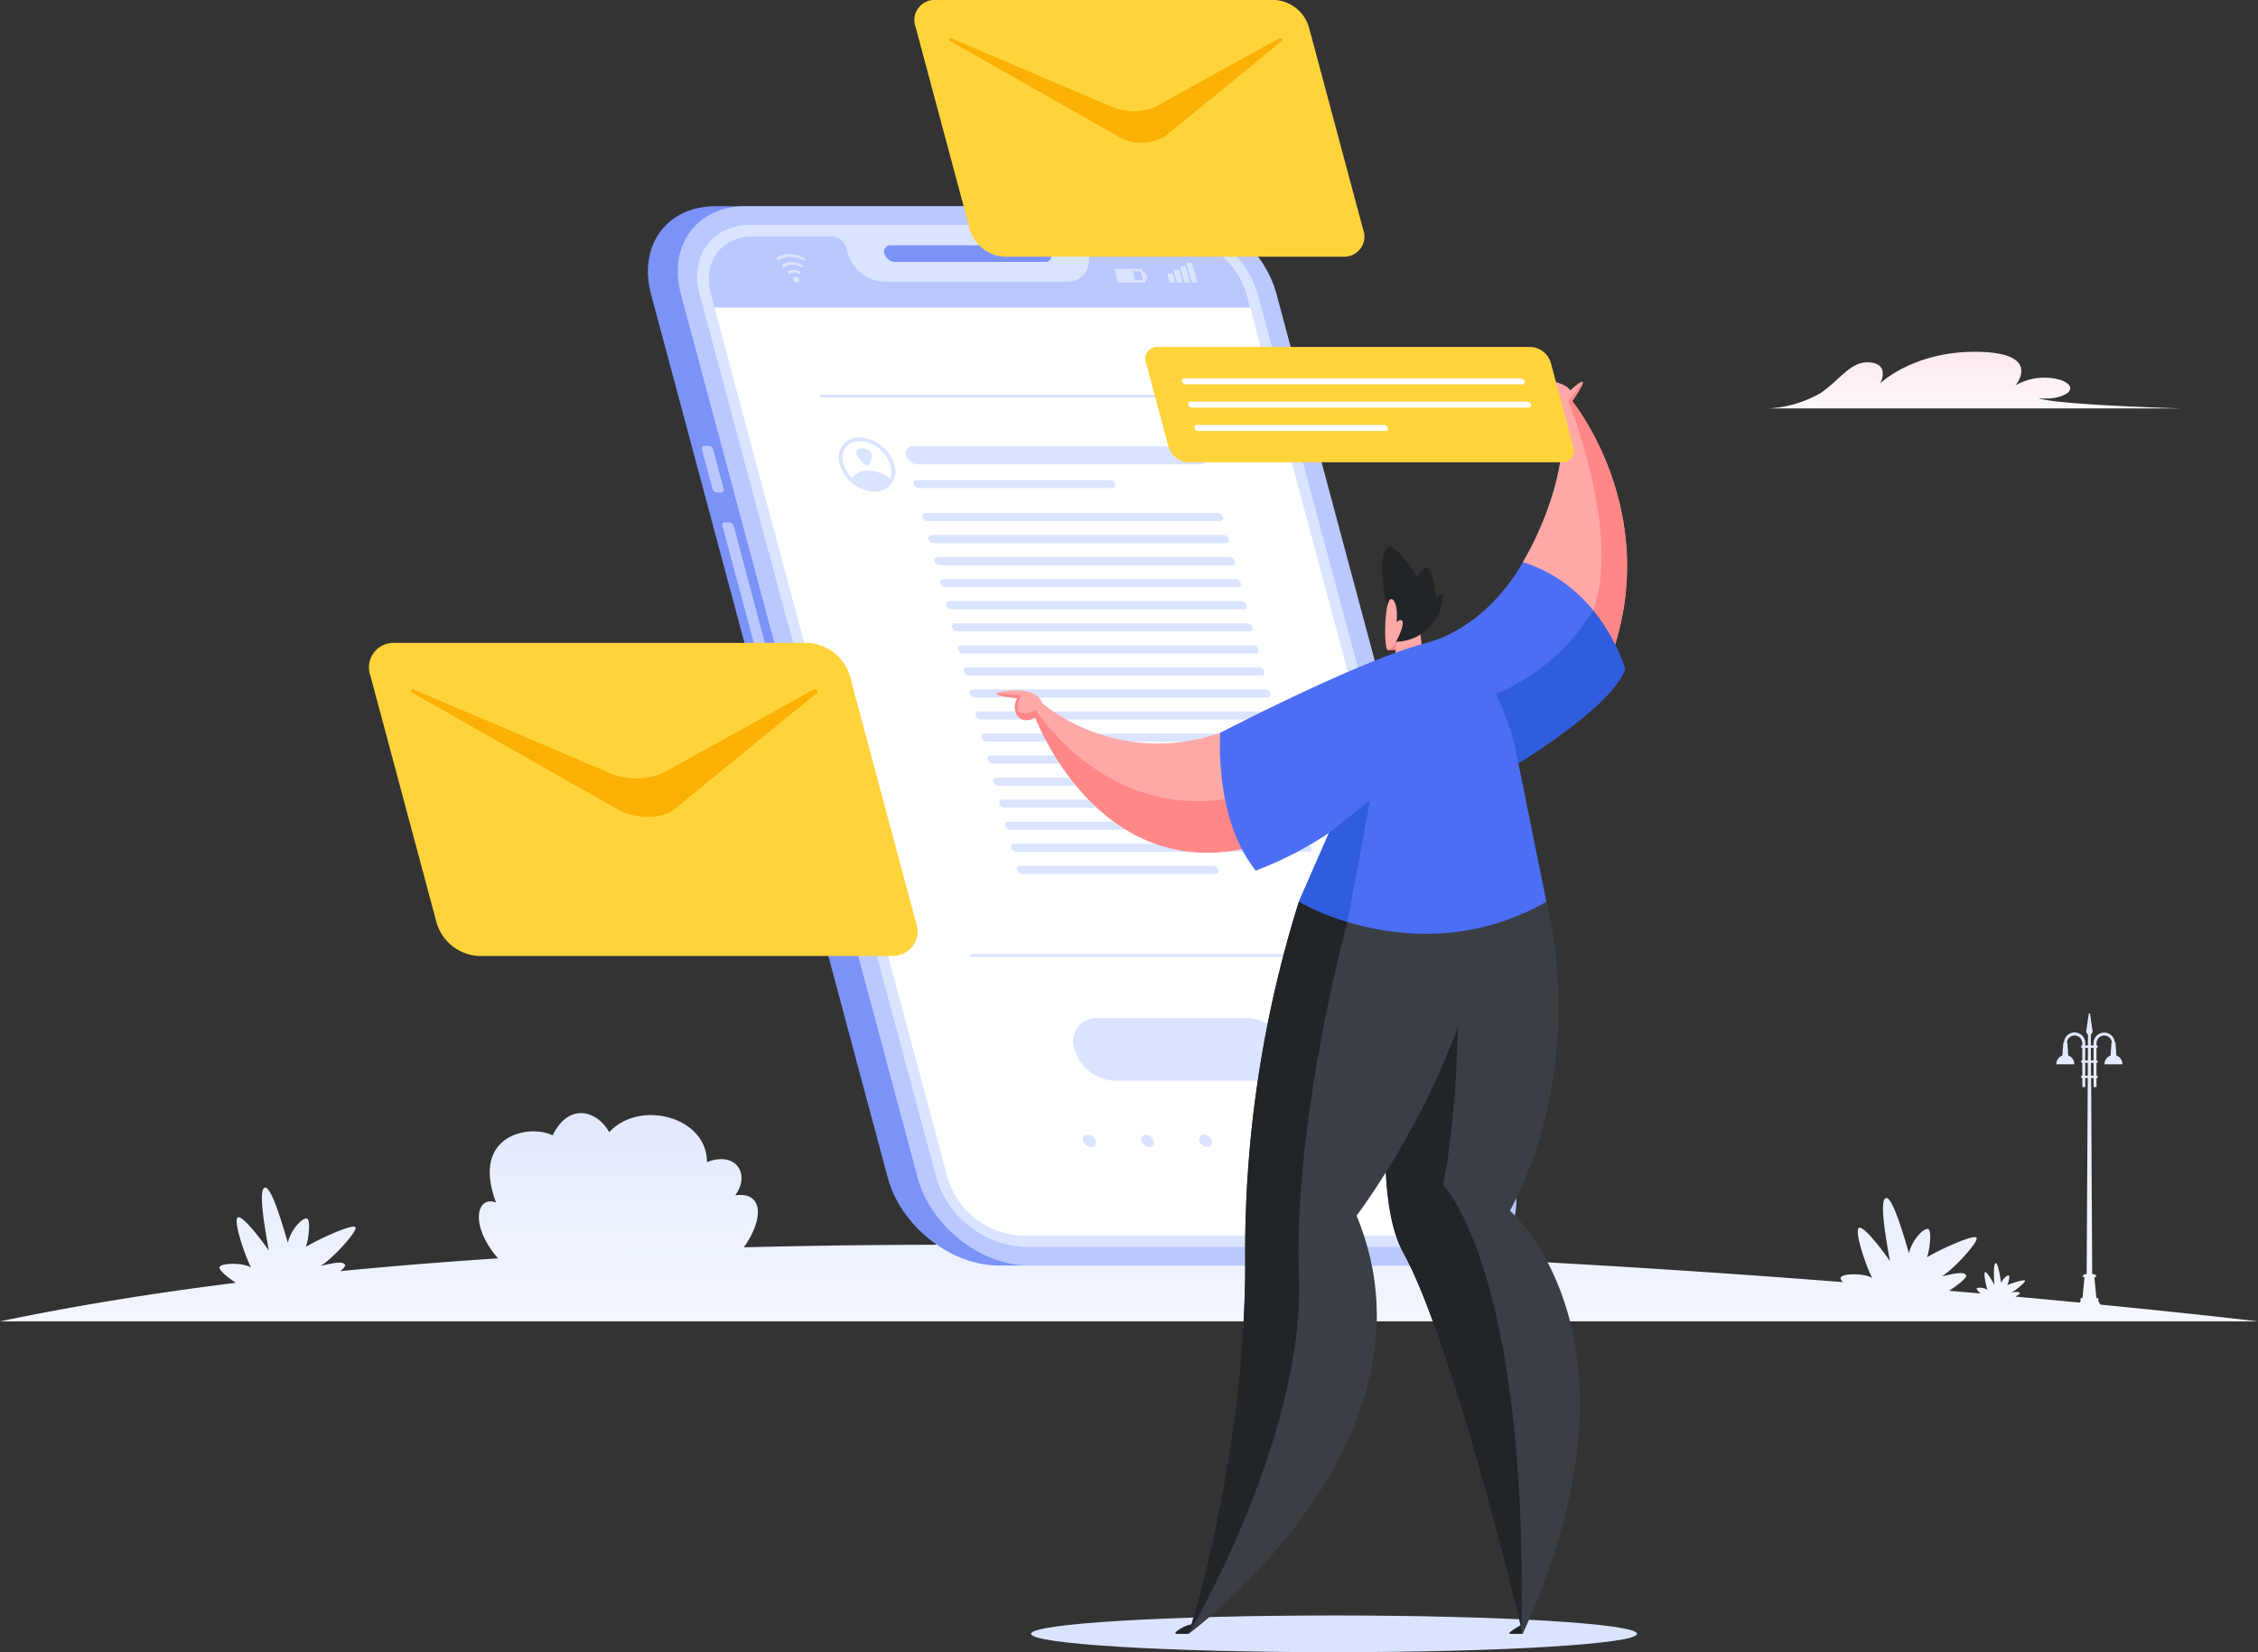 <svg xmlns="http://www.w3.org/2000/svg" xmlns:xlink="http://www.w3.org/1999/xlink" width="218.675" height="160" viewBox="0 0 218.675 160">
  <rect x="0" y="0" width="218.675" height="160" fill="#333333" stroke="none"/>
  <defs>
    <linearGradient id="linear-gradient" x1="0.5" y1="-0.092" x2="0.5" y2="1.448" gradientUnits="objectBoundingBox">
      <stop offset="0" stop-color="#fce5ef"/>
      <stop offset="1" stop-color="#fff"/>
    </linearGradient>
    <linearGradient id="linear-gradient-2" x1="0.5" y1="-0.228" x2="0.5" y2="1.576" gradientUnits="objectBoundingBox">
      <stop offset="0" stop-color="#dbe4ff"/>
      <stop offset="1" stop-color="#fff"/>
    </linearGradient>
    <linearGradient id="linear-gradient-4" x1="0.5" y1="-0.228" x2="0.501" y2="1.576" xlink:href="#linear-gradient-2"/>
  </defs>
  <g id="Group_6142" data-name="Group 6142" transform="translate(-268.305 -285.862)">
    <path id="Path_15340" data-name="Path 15340" d="M2033.786,684.865h-39.83a11.352,11.352,0,0,0,4.97-1.475c1.98-1.333,2.953-3.189,4.862-2.975s.936,2.023.936,2.023,3.26-3.17,9.507-3.053,3.6,3.243,3.6,3.243a5.631,5.631,0,0,1,4.422-.5c2.113.854.006,2.027-2.172,1.742C2020.081,683.865,2020.461,684.437,2033.786,684.865Z" transform="translate(-1554.328 -359.452)" fill-rule="evenodd" fill="url(#linear-gradient)"/>
    <path id="Path_15342" data-name="Path 15342" d="M789.741,1410.425c-6.889-3.993-6.5-9.4-3.993-8.455-2.505-6.655,3.366-7.594,5.48-6.5,1.566-3.21,4.306-2.427,5.48-.313,2.975-3.209,9.473-1.488,9.473,2.9,2.818-1.1,4.228,1.175,2.74,3.211,4.228-.549,2.036,6.028-3.993,9.159Z" transform="translate(-469.406 -999.656)" fill-rule="evenodd" fill="url(#linear-gradient-2)"/>
    <path id="Path_15348" data-name="Path 15348" d="M335.023,1405.276c7.177-1.5,14.837-2.738,22.833-3.737-.9-.606-1.682-1.254-1.564-1.53.174-.405,2.363-.434,3.046.068-.654-1.317-1.733-4.538-1.3-4.861s2.447,2.351,3.023,3.216c-.5-2.745-1.027-6.053-.361-6.116s1.837,4.14,2.2,5.343c.3-1.336,1.5-2.509,1.867-2.331s.13,2.144-.132,2.734c1.237-.752,4.559-2.266,4.805-1.9s-2.19,3.033-3.36,3.743c1.28-.3,2.133-.476,2.357-.115.067.108-.13.344-.451.623,18.394-1.807,38.163-2.524,57.7-2.557a.179.179,0,0,1,0-.137c.316-.631,1.753-.467,3.915-.175-2.045-.993-6.486-5.025-6.135-5.668s6.077,1.344,8.239,2.4c-.526-.935-1.227-4.148-.643-4.5s2.746,1.4,3.447,3.564c.409-2.045,1.694-9.174,2.8-9.174s.76,5.551.351,10.167c.818-1.519,3.74-6.252,4.5-5.785s-.526,5.96-1.4,8.239c1.052-.935,4.674-1.227,5.025-.584.172.315-.4,1.025-1.259,1.825,25.6.489,49.853,1.957,68.973,3.446-.17-.188-.255-.346-.21-.45.174-.405,2.363-.434,3.046.068-.654-1.317-1.733-4.538-1.3-4.861s2.447,2.351,3.023,3.215c-.5-2.745-1.027-6.053-.361-6.116s1.837,4.139,2.2,5.343c.3-1.336,1.5-2.508,1.867-2.331s.13,2.144-.132,2.734c1.237-.752,4.559-2.266,4.805-1.9s-2.19,3.033-3.36,3.743c1.28-.3,2.132-.476,2.357-.115.135.216-.793.948-1.649,1.51q1.553.133,3.04.264c-.232-.214-.409-.418-.363-.5.077-.132.829-.047,1.041.155-.167-.48-.4-1.631-.237-1.723s.737.912.9,1.233c-.055-.963-.091-2.12.14-2.112s.451,1.5.523,1.927c.16-.445.621-.8.741-.719s-.048.741-.163.932c.457-.2,1.661-.58,1.73-.444s-.882.945-1.314,1.139c.451-.047.752-.071.813.062.03.064-.189.212-.44.348,14.606,1.328,23.52,2.4,23.52,2.4Z" transform="translate(-66.718 -991.45)" fill-rule="evenodd" fill="url(#linear-gradient-2)"/>
    <g id="Group_6134" data-name="Group 6134" transform="translate(331.048 305.832)">
      <g id="Group_6131" data-name="Group 6131" transform="translate(0 0)">
        <path id="Path_15349" data-name="Path 15349" d="M976.588,645.46h40.657c4.7,0,7.492-3.812,6.232-8.513l-22.926-85.562c-1.26-4.7-6.093-8.513-10.794-8.513H949.1c-4.7,0-7.492,3.811-6.232,8.513l22.926,85.562C967.053,641.649,971.886,645.46,976.588,645.46Z" transform="translate(-942.565 -542.872)" fill="#7b93f6" fill-rule="evenodd"/>
        <path id="Path_15350" data-name="Path 15350" d="M1004.628,645.46h40.657c4.7,0,7.492-3.812,6.232-8.513l-22.926-85.562c-1.26-4.7-6.092-8.513-10.794-8.513H977.139c-4.7,0-7.492,3.811-6.232,8.513l22.926,85.562C995.094,641.649,999.926,645.46,1004.628,645.46Z" transform="translate(-967.709 -542.872)" fill="#bac8ff" fill-rule="evenodd"/>
        <path id="Path_15351" data-name="Path 15351" d="M993.905,560.4c-3.7,0-5.9,3.007-4.907,6.7l22.926,85.562a9.39,9.39,0,0,0,8.5,6.7h40.657c3.7,0,5.9-3.007,4.907-6.7L1043.061,567.1a9.389,9.389,0,0,0-8.5-6.7Z" transform="translate(-983.99 -558.587)" fill="#dbe4ff" fill-rule="evenodd"/>
        <path id="Path_15352" data-name="Path 15352" d="M1044.609,570.911h-7.594a.84.84,0,0,0-.83,1.134l.138.514a2.037,2.037,0,0,1-2.011,2.748h-17.707a3.844,3.844,0,0,1-3.484-2.748l-.138-.514a1.586,1.586,0,0,0-1.437-1.134h-7.594c-3.1,0-4.943,2.515-4.112,5.617l22.926,85.562a7.858,7.858,0,0,0,7.122,5.617h40.657c3.1,0,4.943-2.515,4.112-5.617l-22.926-85.562A7.858,7.858,0,0,0,1044.609,570.911Z" transform="translate(-993.746 -568.015)" fill="#fff" fill-rule="evenodd"/>
        <path id="Path_15353" data-name="Path 15353" d="M1179.335,579.518H1164.8a.6.6,0,0,0-.591.807,1.129,1.129,0,0,0,1.024.807h14.532a.6.6,0,0,0,.591-.807A1.13,1.13,0,0,0,1179.335,579.518Z" transform="translate(-1141.297 -575.734)" fill="#7b93f6" fill-rule="evenodd"/>
        <path id="Path_15354" data-name="Path 15354" d="M1051.732,576.528a7.858,7.858,0,0,0-7.122-5.617h-7.594a.84.84,0,0,0-.83,1.134l.138.514a2.037,2.037,0,0,1-2.011,2.748h-17.707a3.844,3.844,0,0,1-3.484-2.748l-.138-.514a1.586,1.586,0,0,0-1.437-1.134h-7.594c-3.1,0-4.943,2.515-4.112,5.617l.349,1.3h51.891Z" transform="translate(-993.746 -568.015)" fill="#bac8ff" fill-rule="evenodd"/>
        <path id="Path_15355" data-name="Path 15355" d="M1383.25,601.954h-.16l-.065-.243a.1.1,0,0,0-.087-.069h-2.556a.051.051,0,0,0-.05.069l.317,1.185a.1.1,0,0,0,.087.069h2.556a.051.051,0,0,0,.05-.069l-.065-.243h.16a.051.051,0,0,0,.05-.069l-.15-.561a.1.1,0,0,0-.087-.069Zm-.222.772h-.708l-.227-.846h.708a.044.044,0,0,1,.04.031l.21.784A.023.023,0,0,1,1383.028,602.726Z" transform="translate(-1335.121 -595.573)" fill="#dbe4ff" fill-rule="evenodd"/>
        <g id="Group_6129" data-name="Group 6129" transform="translate(50.314 5.462)">
          <path id="Path_15356" data-name="Path 15356" d="M1430.2,605.989h-.391a.052.052,0,0,0-.052.071l.215.8h.532l-.215-.8A.1.1,0,0,0,1430.2,605.989Z" transform="translate(-1429.757 -604.933)" fill="#dbe4ff" fill-rule="evenodd"/>
          <path id="Path_15357" data-name="Path 15357" d="M1436.211,602.581h-.391a.052.052,0,0,0-.052.071l.309,1.154h.532l-.309-1.154A.1.1,0,0,0,1436.211,602.581Z" transform="translate(-1435.146 -601.877)" fill="#dbe4ff" fill-rule="evenodd"/>
          <path id="Path_15358" data-name="Path 15358" d="M1442.22,599.174h-.391a.052.052,0,0,0-.052.071l.4,1.506h.532l-.4-1.506A.1.1,0,0,0,1442.22,599.174Z" transform="translate(-1440.535 -598.822)" fill="#dbe4ff" fill-rule="evenodd"/>
          <path id="Path_15359" data-name="Path 15359" d="M1448.23,595.766h-.391a.053.053,0,0,0-.052.071l.5,1.858h.532l-.5-1.858A.1.1,0,0,0,1448.23,595.766Z" transform="translate(-1445.923 -595.766)" fill="#dbe4ff" fill-rule="evenodd"/>
        </g>
        <g id="Group_6130" data-name="Group 6130" transform="translate(12.433 4.64)">
          <path id="Path_15360" data-name="Path 15360" d="M1065.628,588.152a3.167,3.167,0,0,0-1.412-.355,2.131,2.131,0,0,0-1.221.355.125.125,0,0,0,0,.187.185.185,0,0,0,.136.068.112.112,0,0,0,.064-.019,1.907,1.907,0,0,1,1.094-.318,2.834,2.834,0,0,1,1.265.318.116.116,0,0,0,.174-.049A.171.171,0,0,0,1065.628,588.152Z" transform="translate(-1062.953 -587.797)" fill="#dbe4ff" fill-rule="evenodd"/>
          <path id="Path_15361" data-name="Path 15361" d="M1070.287,595.428a2.244,2.244,0,0,0-1-.252,1.51,1.51,0,0,0-.865.252.125.125,0,0,0,0,.187.159.159,0,0,0,.2.049,1.287,1.287,0,0,1,.738-.215,1.913,1.913,0,0,1,.853.215.165.165,0,0,0,.074.019.1.1,0,0,0,.1-.068A.171.171,0,0,0,1070.287,595.428Z" transform="translate(-1067.82 -594.414)" fill="#dbe4ff" fill-rule="evenodd"/>
          <path id="Path_15362" data-name="Path 15362" d="M1074.943,602.7a1.32,1.32,0,0,0-.589-.149.887.887,0,0,0-.51.149.125.125,0,0,0,0,.187.158.158,0,0,0,.2.049.668.668,0,0,1,.382-.111.992.992,0,0,1,.442.111.162.162,0,0,0,.074.019.1.1,0,0,0,.1-.068A.17.17,0,0,0,1074.943,602.7Z" transform="translate(-1072.683 -601.031)" fill="#dbe4ff" fill-rule="evenodd"/>
          <path id="Path_15363" data-name="Path 15363" d="M1079.233,609.07h0a.389.389,0,0,0-.286-.144.207.207,0,0,0-.209.144h0a.087.087,0,0,0,0,.012.261.261,0,0,0,0,.127.4.4,0,0,0,.349.284h.025a.21.21,0,0,0,.2-.284.365.365,0,0,0-.065-.127Z" transform="translate(-1077.099 -606.743)" fill="#dbe4ff" fill-rule="evenodd"/>
        </g>
        <path id="Path_15364" data-name="Path 15364" d="M998.826,787.669a.476.476,0,0,1-.432-.34l-3.205-11.961a.252.252,0,0,1,.249-.34h.4a.476.476,0,0,1,.432.34l3.2,11.961a.252.252,0,0,1-.249.34Zm-3.766-15.536a.252.252,0,0,0,.249-.34l-1.026-3.831a.476.476,0,0,0-.432-.341h-.4a.252.252,0,0,0-.249.341l1.026,3.831a.476.476,0,0,0,.432.34Zm8.292,30.945a.253.253,0,0,0,.249-.34l-3.2-11.961a.476.476,0,0,0-.432-.341h-.4a.253.253,0,0,0-.249.341l3.2,11.961a.476.476,0,0,0,.432.34Z" transform="translate(-987.964 -744.411)" fill="#bac8ff" fill-rule="evenodd"/>
      </g>
      <g id="Group_6133" data-name="Group 6133" transform="translate(16.676 18.257)">
        <path id="Path_15365" data-name="Path 15365" d="M1360.13,1310.271h-14.573a4.247,4.247,0,0,1-3.849-3.036,2.25,2.25,0,0,1,2.222-3.036H1358.5a4.246,4.246,0,0,1,3.849,3.036A2.251,2.251,0,0,1,1360.13,1310.271Z" transform="translate(-1317.066 -1243.832)" fill="#dbe4ff" fill-rule="evenodd"/>
        <path id="Path_15366" data-name="Path 15366" d="M1139.924,719.933h-35.749a.137.137,0,0,1,0-.274h35.749a.137.137,0,0,1,0,.274Z" transform="translate(-1104.038 -719.659)" fill="#dbe4ff"/>
        <path id="Path_15367" data-name="Path 15367" d="M1280.462,1244.432h-35.749a.137.137,0,0,1,0-.275h35.749a.137.137,0,0,1,0,.275Z" transform="translate(-1230.062 -1189.992)" fill="#dbe4ff"/>
        <g id="Group_6132" data-name="Group 6132" transform="translate(1.818 4.129)">
          <path id="Path_15368" data-name="Path 15368" d="M1123.663,760.01a2.032,2.032,0,0,0-.525.065,1.5,1.5,0,0,0-.826.543,1.606,1.606,0,0,0-.3.974,2.273,2.273,0,0,0,.081.588,3.249,3.249,0,0,0,1.141,1.667,3.041,3.041,0,0,0,1.841.692,2.028,2.028,0,0,0,.525-.065,1.5,1.5,0,0,0,.826-.543,1.6,1.6,0,0,0,.3-.974,2.272,2.272,0,0,0-.081-.588,3.248,3.248,0,0,0-1.141-1.667,3.041,3.041,0,0,0-1.841-.692Zm0-.366a1.95,1.95,0,0,0-1.926,2.63,3.679,3.679,0,0,0,3.335,2.63,1.95,1.95,0,0,0,1.925-2.63A3.68,3.68,0,0,0,1123.663,759.644Z" transform="translate(-1121.644 -759.644)" fill="#dbe4ff" fill-rule="evenodd"/>
        </g>
        <path id="Path_15369" data-name="Path 15369" d="M1138.188,770.432a2.45,2.45,0,0,0,.849,1.055.222.222,0,0,0,.277,0,1.317,1.317,0,0,0,.284-1.055C1139.535,769.667,1137.842,769.666,1138.188,770.432Z" transform="translate(-1134.62 -764.674)" fill="#dbe4ff" fill-rule="evenodd"/>
        <path id="Path_15370" data-name="Path 15370" d="M1133.977,790.761a1.94,1.94,0,0,0-1.791.991,3.492,3.492,0,0,0,2.322.991,1.94,1.94,0,0,0,1.791-.991A3.492,3.492,0,0,0,1133.977,790.761Z" transform="translate(-1129.279 -783.418)" fill="#dbe4ff" fill-rule="evenodd"/>
        <path id="Path_15371" data-name="Path 15371" d="M1210.991,800.426h-18.716a.549.549,0,0,1-.5-.392.291.291,0,0,1,.287-.392h18.716a.548.548,0,0,1,.5.392A.291.291,0,0,1,1210.991,800.426Z" transform="translate(-1182.704 -791.382)" fill="#dbe4ff" fill-rule="evenodd"/>
        <path id="Path_15372" data-name="Path 15372" d="M1212.872,769.816H1185.52a1.219,1.219,0,0,1-1.1-.871.646.646,0,0,1,.638-.871H1212.4a1.219,1.219,0,0,1,1.1.871A.646.646,0,0,1,1212.872,769.816Z" transform="translate(-1176.086 -763.073)" fill="#dbe4ff" fill-rule="evenodd"/>
        <path id="Path_15373" data-name="Path 15373" d="M1228.876,831.368h-28.31a.549.549,0,0,1-.5-.392.291.291,0,0,1,.287-.392h28.31a.549.549,0,0,1,.5.392A.291.291,0,0,1,1228.876,831.368Z" transform="translate(-1190.139 -819.129)" fill="#dbe4ff" fill-rule="evenodd"/>
        <path id="Path_15374" data-name="Path 15374" d="M1234.416,852.044h-28.31a.548.548,0,0,1-.5-.392.291.291,0,0,1,.287-.392h28.31a.549.549,0,0,1,.5.392A.291.291,0,0,1,1234.416,852.044Z" transform="translate(-1195.107 -837.669)" fill="#dbe4ff" fill-rule="evenodd"/>
        <path id="Path_15375" data-name="Path 15375" d="M1350.97,1413.5a.445.445,0,0,0-.44.6.84.84,0,0,0,.762.6.445.445,0,0,0,.44-.6.84.84,0,0,0-.761-.6Zm22.521,0a.445.445,0,0,0-.44.6.84.84,0,0,0,.761.6.445.445,0,0,0,.44-.6.84.84,0,0,0-.761-.6Zm-5.63,0a.445.445,0,0,0-.439.6.84.84,0,0,0,.761.6.445.445,0,0,0,.44-.6.841.841,0,0,0-.762-.6Zm-5.63,0a.445.445,0,0,0-.44.6.84.84,0,0,0,.762.6.445.445,0,0,0,.439-.6.84.84,0,0,0-.761-.6Zm-5.63,0a.445.445,0,0,0-.44.6.84.84,0,0,0,.761.6.445.445,0,0,0,.44-.6A.84.84,0,0,0,1356.6,1413.5Z" transform="translate(-1325.055 -1341.846)" fill="#dbe4ff" fill-rule="evenodd"/>
        <path id="Path_15376" data-name="Path 15376" d="M1239.956,872.72h-28.31a.549.549,0,0,1-.5-.392.291.291,0,0,1,.287-.392h28.31a.548.548,0,0,1,.5.392A.291.291,0,0,1,1239.956,872.72Z" transform="translate(-1200.075 -856.21)" fill="#dbe4ff" fill-rule="evenodd"/>
        <path id="Path_15377" data-name="Path 15377" d="M1245.5,893.4h-28.31a.549.549,0,0,1-.5-.392.291.291,0,0,1,.287-.392h28.31a.549.549,0,0,1,.5.392A.291.291,0,0,1,1245.5,893.4Z" transform="translate(-1205.043 -874.751)" fill="#dbe4ff" fill-rule="evenodd"/>
        <path id="Path_15378" data-name="Path 15378" d="M1251.036,914.072h-28.31a.549.549,0,0,1-.5-.392.291.291,0,0,1,.287-.392h28.31a.549.549,0,0,1,.5.392A.291.291,0,0,1,1251.036,914.072Z" transform="translate(-1210.011 -893.292)" fill="#dbe4ff" fill-rule="evenodd"/>
        <path id="Path_15379" data-name="Path 15379" d="M1256.577,934.748h-28.31a.548.548,0,0,1-.5-.392.291.291,0,0,1,.287-.392h28.31a.549.549,0,0,1,.5.392A.291.291,0,0,1,1256.577,934.748Z" transform="translate(-1214.979 -911.832)" fill="#dbe4ff" fill-rule="evenodd"/>
        <path id="Path_15380" data-name="Path 15380" d="M1262.117,955.424h-28.31a.549.549,0,0,1-.5-.392.291.291,0,0,1,.287-.392h28.31a.548.548,0,0,1,.5.392A.291.291,0,0,1,1262.117,955.424Z" transform="translate(-1219.947 -930.373)" fill="#dbe4ff" fill-rule="evenodd"/>
        <path id="Path_15381" data-name="Path 15381" d="M1267.657,976.1h-28.31a.548.548,0,0,1-.5-.392.291.291,0,0,1,.287-.392h28.31a.548.548,0,0,1,.5.392A.291.291,0,0,1,1267.657,976.1Z" transform="translate(-1224.915 -948.914)" fill="#dbe4ff" fill-rule="evenodd"/>
        <path id="Path_15382" data-name="Path 15382" d="M1273.2,996.776h-28.31a.549.549,0,0,1-.5-.392.291.291,0,0,1,.287-.392h28.31a.549.549,0,0,1,.5.392A.291.291,0,0,1,1273.2,996.776Z" transform="translate(-1229.882 -967.454)" fill="#dbe4ff" fill-rule="evenodd"/>
        <path id="Path_15383" data-name="Path 15383" d="M1278.737,1017.452h-28.31a.549.549,0,0,1-.5-.392.291.291,0,0,1,.287-.392h28.31a.549.549,0,0,1,.5.392A.291.291,0,0,1,1278.737,1017.452Z" transform="translate(-1234.851 -985.995)" fill="#dbe4ff" fill-rule="evenodd"/>
        <path id="Path_15384" data-name="Path 15384" d="M1284.277,1038.127h-28.31a.549.549,0,0,1-.5-.392.291.291,0,0,1,.287-.392h28.31a.548.548,0,0,1,.5.392A.29.29,0,0,1,1284.277,1038.127Z" transform="translate(-1239.819 -1004.535)" fill="#dbe4ff" fill-rule="evenodd"/>
        <path id="Path_15385" data-name="Path 15385" d="M1289.817,1058.8h-28.31a.549.549,0,0,1-.5-.392.291.291,0,0,1,.287-.392h28.31a.549.549,0,0,1,.5.392A.291.291,0,0,1,1289.817,1058.8Z" transform="translate(-1244.787 -1023.076)" fill="#dbe4ff" fill-rule="evenodd"/>
        <path id="Path_15386" data-name="Path 15386" d="M1295.358,1079.48h-28.31a.548.548,0,0,1-.5-.392.291.291,0,0,1,.287-.392h28.31a.549.549,0,0,1,.5.392A.291.291,0,0,1,1295.358,1079.48Z" transform="translate(-1249.755 -1041.618)" fill="#dbe4ff" fill-rule="evenodd"/>
        <path id="Path_15387" data-name="Path 15387" d="M1300.9,1100.155h-28.31a.549.549,0,0,1-.5-.392.291.291,0,0,1,.287-.392h28.31a.548.548,0,0,1,.5.392A.291.291,0,0,1,1300.9,1100.155Z" transform="translate(-1254.722 -1060.157)" fill="#dbe4ff" fill-rule="evenodd"/>
        <path id="Path_15388" data-name="Path 15388" d="M1306.437,1120.832h-28.31a.548.548,0,0,1-.5-.392.291.291,0,0,1,.287-.392h28.31a.549.549,0,0,1,.5.392A.291.291,0,0,1,1306.437,1120.832Z" transform="translate(-1259.69 -1078.699)" fill="#dbe4ff" fill-rule="evenodd"/>
        <path id="Path_15389" data-name="Path 15389" d="M1311.978,1141.507h-28.31a.549.549,0,0,1-.5-.392.291.291,0,0,1,.287-.392h28.31a.548.548,0,0,1,.5.392A.291.291,0,0,1,1311.978,1141.507Z" transform="translate(-1264.658 -1097.239)" fill="#dbe4ff" fill-rule="evenodd"/>
        <path id="Path_15390" data-name="Path 15390" d="M1307.924,1162.183h-18.715a.548.548,0,0,1-.5-.392.291.291,0,0,1,.287-.392h18.715a.549.549,0,0,1,.5.392A.291.291,0,0,1,1307.924,1162.183Z" transform="translate(-1269.627 -1115.78)" fill="#dbe4ff" fill-rule="evenodd"/>
      </g>
    </g>
    <ellipse id="Ellipse_695" data-name="Ellipse 695" cx="29.345" cy="1.778" rx="29.345" ry="1.778" transform="translate(368.154 442.306)" fill="#dbe4ff"/>
    <g id="Group_6135" data-name="Group 6135" transform="translate(402.162 338.82)">
      <path id="Path_15391" data-name="Path 15391" d="M1638.473,947.251c-.352.125-1.016-1.506-1.273-1.366-.1.7-.927.667-.76,1.366Z" transform="translate(-1635.877 -937.246)" fill="#ff8787" fill-rule="evenodd"/>
      <path id="Path_15392" data-name="Path 15392" d="M1643.433,936.916a8.982,8.982,0,0,1,0,2.471c-.148.746,2.625.8,2.625,0,0-.46-.291-2.7-.291-2.7Z" transform="translate(-1642.162 -929.004)" fill="#ffa8a8" fill-rule="evenodd"/>
      <path id="Path_15393" data-name="Path 15393" d="M1632.32,869.405c-1.077-1.042-1.676-6.772-.5-7.092.548-.149,2.181,1.724,2.7,2.942.264-.466.717-.983.958-.947.279.041.963,1.543.886,3.114.271-.426.548-.606.676-.535a4.587,4.587,0,0,1-4.79,4.6C1631.914,871.4,1632.32,869.405,1632.32,869.405Z" transform="translate(-1631.177 -862.305)" fill="#212529" fill-rule="evenodd"/>
      <path id="Path_15394" data-name="Path 15394" d="M1634.575,911.218c.426.126.594,1.256.474,2.2,0,.029.011.05.023.032.078-.124.441-.326.554-.082.223.482-.883,2.8-1.406,2.8C1633.769,916.167,1633.854,911.005,1634.575,911.218Z" transform="translate(-1633.657 -906.161)" fill="#ffa8a8" fill-rule="evenodd"/>
    </g>
    <path id="Path_15395" data-name="Path 15395" d="M1649.585,1166.639s4.281,15.229-3.537,29.928c0,0,14.372,12.2,1.244,40.969,0,0-6.717-28.147-11.564-36.9s1.851-37.273,1.851-37.273Z" transform="translate(-1231.516 -793.448)" fill="#393f44" fill-rule="evenodd"/>
    <path id="Path_15396" data-name="Path 15396" d="M1640.893,1172.543l-3.518-.409c-1.087,4.923-5.98,28.539-1.647,36.367,4.46,8.057,10.5,32.527,11.439,36.388h0c.61-34.723-7.59-42.977-7.59-42.977C1641.856,1190.584,1640.893,1172.543,1640.893,1172.543Z" transform="translate(-1231.516 -801.317)" fill="#212529" fill-rule="evenodd"/>
    <path id="Path_15397" data-name="Path 15397" d="M1460.31,1136.164a113.028,113.028,0,0,0-5.2,34.306c.156,18.921-5.473,36.591-5.473,36.591s25.332-18.608,16.263-40.5c0,0,11.1-14.542,12.666-30.18S1460.31,1136.164,1460.31,1136.164Z" transform="translate(-1066.219 -762.973)" fill="#393f44" fill-rule="evenodd"/>
    <path id="Path_15398" data-name="Path 15398" d="M1291.3,1000.953a18.046,18.046,0,0,1-17.254-2.868s-.269-1.512-3.262-1.2.864.73.864.73a1.569,1.569,0,0,0,.1,1.8,1.2,1.2,0,0,0,1.616,0s6.047,16.338,21.007,12.585Z" transform="translate(-904.822 -644.129)" fill="#ffa8a8" fill-rule="evenodd"/>
    <path id="Path_15399" data-name="Path 15399" d="M1293.027,1009.772c-12.613,2.757-19.594-8.409-19.594-8.409a1.846,1.846,0,0,1-1.437.289c-.694-.231,0-1.705,0-1.705l-2.343-.172c-.089.244,2,.47,2,.47a1.569,1.569,0,0,0,.1,1.8,1.2,1.2,0,0,0,1.616,0s6.047,16.338,21.007,12.585Z" transform="translate(-904.824 -646.758)" fill="#ff8787" fill-rule="evenodd"/>
    <path id="Path_15400" data-name="Path 15400" d="M1762.994,724.974s4.8-7.715,3.7-14.8l-.573-2.658s1.251.313,1.46.834c0,0,.938-.886,1.2-.834s-.99,1.877-.99,1.877,8.653,10.582,3.857,24.447Z" transform="translate(-1347.219 -384.676)" fill="#ffa8a8" fill-rule="evenodd"/>
    <path id="Path_15401" data-name="Path 15401" d="M1508.321,876.622s-3.128,6.2-9.487,7.871-19.808,8.654-19.808,8.654-.625,8.339,3.44,13.344a34.293,34.293,0,0,0,7.089-3.649l-2.919,6.672s11.676,6.985,23.978,0l-2.719-13.421s8.974-5.408,10.33-9.077C1518.225,887.015,1516.14,879.072,1508.321,876.622Z" transform="translate(-1092.545 -536.323)" fill="#4c6ef4" fill-rule="evenodd"/>
    <path id="Path_15402" data-name="Path 15402" d="M1808.278,729.648a7.621,7.621,0,0,0-.457,1.854l2.3,2.353c4.8-13.866-3.857-24.447-3.857-24.447s1.251-1.825.99-1.877l-1.356,1.9S1811.046,722.261,1808.278,729.648Z" transform="translate(-1385.69 -384.695)" fill="#ff8787" fill-rule="evenodd"/>
    <path id="Path_15403" data-name="Path 15403" d="M1460.31,1228.224c-.556-15.494,4.712-34.467,4.712-34.467l-4.2-2.338c-.326.241-.507.382-.507.382a113.026,113.026,0,0,0-5.2,34.306c.156,18.921-5.473,36.591-5.473,36.591S1460.866,1243.718,1460.31,1228.224Z" transform="translate(-1066.219 -818.61)" fill="#212529" fill-rule="evenodd"/>
    <path id="Path_15404" data-name="Path 15404" d="M1559.916,1099.836l-3.978,3.168-2.919,6.672a23.017,23.017,0,0,0,4.712,1.956Z" transform="translate(-1158.928 -736.485)" fill="#2f5ddd" fill-rule="evenodd"/>
    <path id="Path_15405" data-name="Path 15405" d="M1747.369,921.7a20.253,20.253,0,0,1-9.4,8.119,24.586,24.586,0,0,1,2.158,6.7s8.974-5.408,10.33-9.077A16.823,16.823,0,0,0,1747.369,921.7Z" transform="translate(-1324.781 -576.742)" fill="#2f5ddd" fill-rule="evenodd"/>
    <path id="Path_15406" data-name="Path 15406" d="M1438.518,1873.593h-1.188a.091.091,0,0,1-.058-.162,3.279,3.279,0,0,1,1.527-.763A5.852,5.852,0,0,1,1438.518,1873.593Z" transform="translate(-1055.104 -1429.505)" fill="#212529" fill-rule="evenodd"/>
    <path id="Path_15407" data-name="Path 15407" d="M1751.869,1874.384h-1.188a.091.091,0,0,1-.058-.162,7.543,7.543,0,0,1,1.046-.672A7.705,7.705,0,0,1,1751.869,1874.384Z" transform="translate(-1336.094 -1430.296)" fill="#212529" fill-rule="evenodd"/>
    <path id="Path_15408" data-name="Path 15408" d="M2266.442,1304.572l-.007,1.246h-.245v-1.246Zm.008-1.448-.007,1.219h-.253v-1.219Zm.286,0h.26v1.219h-.253l-.007-1.219Zm.26,1.448v1.246h-.246l-.007-1.246Zm2.214-.7-.09-1.245a.028.028,0,0,0-.029-.026h-.035a1.031,1.031,0,0,0-2.059.068v.224h-.262l-.005-1.012.162-.267a.125.125,0,0,0,.015-.082l-.246-1.67c-.008-.056-.041-.075-.067-.075s-.059.019-.067.075l-.245,1.67a.129.129,0,0,0,.014.082l.162.267-.005,1.012h-.261v-.224a1.031,1.031,0,0,0-2.06-.068h-.036a.028.028,0,0,0-.028.026l-.091,1.245a.863.863,0,0,0-.58.817.028.028,0,0,0,.028.028h1.674a.029.029,0,0,0,.029-.028.863.863,0,0,0-.58-.817l-.091-1.245a.028.028,0,0,0-.028-.026h-.014a.749.749,0,0,1,1.494.068v.224h-.078a.028.028,0,0,0-.028.028v.173a.028.028,0,0,0,.028.028h.078v1.219h-.078a.028.028,0,0,0-.028.028v.173a.028.028,0,0,0,.028.028h.078v1.246h-.078a.028.028,0,0,0-.028.028v.173a.028.028,0,0,0,.028.028h.078v.849a.028.028,0,0,0,.028.028h.226a.029.029,0,0,0,.028-.028v-.849h.244l-.106,19h-.245a.028.028,0,0,0-.024.013l-.135.212a.028.028,0,0,0,0,.029.03.03,0,0,0,.025.015h.173l-.2,2.043h-.161a.028.028,0,0,0-.027.028v.284l-.2.312a.027.027,0,0,0,0,.015v.479a.028.028,0,0,0,.028.028h2.073a.028.028,0,0,0,.027-.028V1328a.031.031,0,0,0,0-.015l-.2-.312v-.284a.028.028,0,0,0-.028-.028h-.161l-.2-2.043h.173a.029.029,0,0,0,.024-.015.027.027,0,0,0,0-.029l-.136-.212a.027.027,0,0,0-.023-.013h-.246l-.106-19H2267v.849a.028.028,0,0,0,.028.028h.225a.028.028,0,0,0,.028-.028v-.849h.078a.028.028,0,0,0,.028-.028v-.173a.028.028,0,0,0-.028-.028h-.078v-1.246h.078a.028.028,0,0,0,.028-.028v-.173a.028.028,0,0,0-.028-.028h-.078v-1.219h.078a.028.028,0,0,0,.028-.028v-.173a.028.028,0,0,0-.028-.028h-.078v-.224a.749.749,0,0,1,1.494-.068h-.014a.028.028,0,0,0-.029.026l-.091,1.245a.863.863,0,0,0-.58.817.028.028,0,0,0,.029.028h1.674a.028.028,0,0,0,.028-.028A.863.863,0,0,0,2269.21,1303.873Z" transform="translate(-1795.942 -915.788)" fill-rule="evenodd" fill="url(#linear-gradient-4)"/>
    <g id="Group_6138" data-name="Group 6138" transform="translate(379.234 319.465)">
      <path id="Path_15412" data-name="Path 15412" d="M1410.321,674.89h36.16a2.137,2.137,0,0,1,1.93,1.522l2.176,8.122a1.131,1.131,0,0,1-1.114,1.522h-36.16a2.136,2.136,0,0,1-1.93-1.522l-2.176-8.122A1.131,1.131,0,0,1,1410.321,674.89Z" transform="translate(-1409.153 -674.89)" fill="#ffd43b" fill-rule="evenodd"/>
      <g id="Group_6137" data-name="Group 6137" transform="translate(3.528 3.033)">
        <path id="Path_15413" data-name="Path 15413" d="M1449.405,726.137h32.617a.408.408,0,0,1,.369.291.216.216,0,0,1-.213.291h-32.617a.408.408,0,0,1-.369-.291A.216.216,0,0,1,1449.405,726.137Z" transform="translate(-1448.577 -723.878)" fill="#fff" fill-rule="evenodd"/>
        <path id="Path_15414" data-name="Path 15414" d="M1455.267,748.012h18.151a.408.408,0,0,1,.369.291.216.216,0,0,1-.213.291h-18.151a.408.408,0,0,1-.368-.291A.216.216,0,0,1,1455.267,748.012Z" transform="translate(-1453.833 -743.494)" fill="#fff" fill-rule="evenodd"/>
        <path id="Path_15415" data-name="Path 15415" d="M1443.543,704.262h32.617a.408.408,0,0,1,.369.291.216.216,0,0,1-.213.291H1443.7a.408.408,0,0,1-.369-.291A.216.216,0,0,1,1443.543,704.262Z" transform="translate(-1443.32 -704.262)" fill="#fff" fill-rule="evenodd"/>
      </g>
    </g>
    <g id="Group_6139" data-name="Group 6139" transform="translate(356.886 285.862)">
      <path id="Path_15416" data-name="Path 15416" d="M1194.769,349.5h32.838a3.682,3.682,0,0,1,3.326,2.623l5.257,19.618a1.949,1.949,0,0,1-1.92,2.623h-32.838a3.682,3.682,0,0,1-3.326-2.623l-5.257-19.618A1.949,1.949,0,0,1,1194.769,349.5Z" transform="translate(-1192.757 -349.504)" fill="#ffd43b" fill-rule="evenodd"/>
      <path id="Path_15417" data-name="Path 15417" d="M1224.984,385.392l16.27,9.24a4.5,4.5,0,0,0,4.544,0l11.318-9.24a.149.149,0,0,0-.007-.213.192.192,0,0,0-.226-.065L1244.8,391.8a5.408,5.408,0,0,1-4.072,0l-15.661-6.681a.132.132,0,0,0-.192.065A.2.2,0,0,0,1224.984,385.392Z" transform="translate(-1221.555 -381.422)" fill="#fab005" fill-rule="evenodd"/>
    </g>
    <g id="Group_6140" data-name="Group 6140" transform="translate(304.071 348.122)">
      <path id="Path_15418" data-name="Path 15418" d="M683.8,952.374h40.031a4.488,4.488,0,0,1,4.054,3.2l6.408,23.916a2.376,2.376,0,0,1-2.341,3.2H691.919a4.488,4.488,0,0,1-4.054-3.2l-6.408-23.916A2.376,2.376,0,0,1,683.8,952.374Z" transform="translate(-681.344 -952.374)" fill="#ffd43b" fill-rule="evenodd"/>
      <path id="Path_15419" data-name="Path 15419" d="M720.632,996.121l19.833,11.264c1.753,1,4.32,1,5.539,0l13.8-11.264a.182.182,0,0,0-.009-.26.234.234,0,0,0-.276-.079l-14.727,8.145a6.593,6.593,0,0,1-4.964,0l-19.092-8.145a.161.161,0,0,0-.234.079A.242.242,0,0,0,720.632,996.121Z" transform="translate(-716.451 -991.282)" fill="#fab005" fill-rule="evenodd"/>
    </g>
  </g>
</svg>
